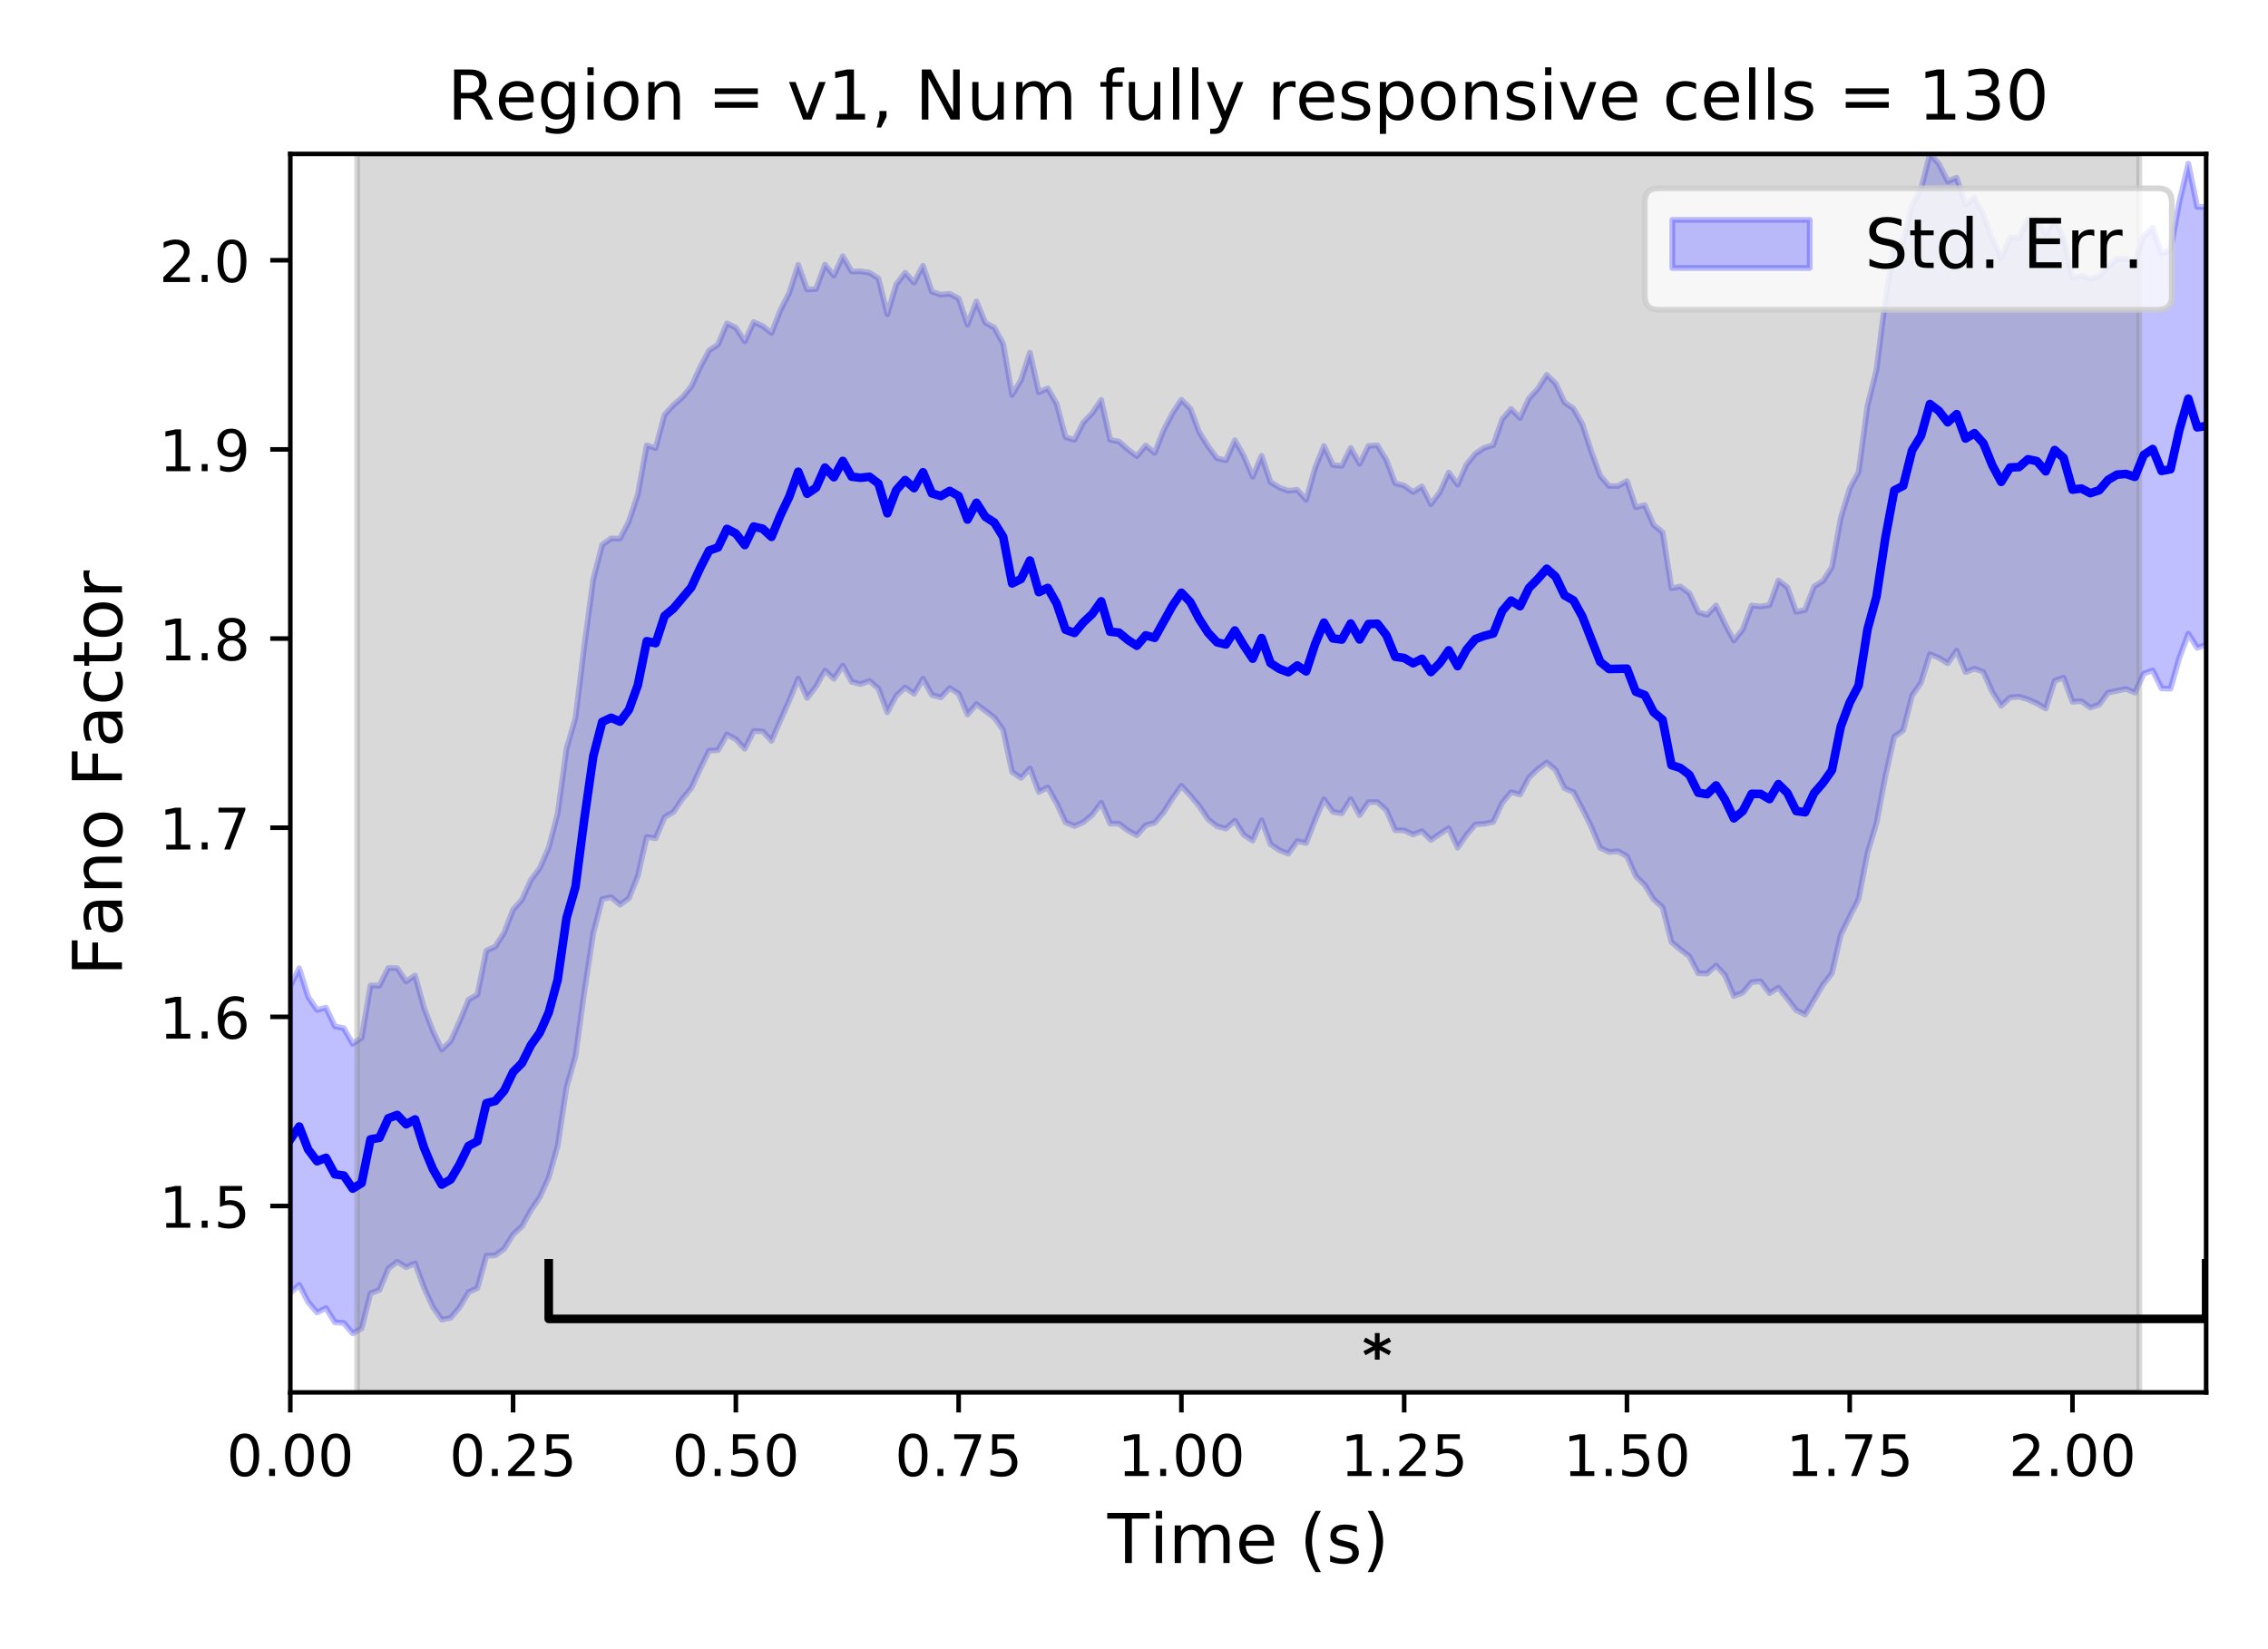 <?xml version="1.0" encoding="utf-8" standalone="no"?>
<!DOCTYPE svg PUBLIC "-//W3C//DTD SVG 1.1//EN"
  "http://www.w3.org/Graphics/SVG/1.1/DTD/svg11.dtd">
<!-- Created with matplotlib (https://matplotlib.org/) -->
<svg height="288pt" version="1.1" viewBox="0 0 396 288" width="396pt" xmlns="http://www.w3.org/2000/svg" xmlns:xlink="http://www.w3.org/1999/xlink">
 <defs>
  <style type="text/css">
*{stroke-linecap:butt;stroke-linejoin:round;}
  </style>
 </defs>
 <g id="figure_1">
  <g id="patch_1">
   <path d="M 0 288 
L 396 288 
L 396 0 
L 0 0 
z
" style="fill:#ffffff;"/>
  </g>
  <g id="axes_1">
   <g id="patch_2">
    <path d="M 50.69 243.16 
L 385.2 243.16 
L 385.2 26.88 
L 50.69 26.88 
z
" style="fill:#ffffff;"/>
   </g>
   <g id="PolyCollection_1">
    <defs>
     <path d="M 50.69 -115.805 
L 50.69 -62.233 
L 52.246 -63.622 
L 53.802 -60.621 
L 55.358 -58.796 
L 56.913 -59.573 
L 58.469 -57.078 
L 60.025 -56.977 
L 61.581 -55.139 
L 63.137 -56.024 
L 64.693 -62.152 
L 66.249 -62.729 
L 67.804 -66.475 
L 69.36 -67.662 
L 70.916 -66.704 
L 72.472 -67.387 
L 74.028 -63.161 
L 75.584 -59.753 
L 77.14 -57.544 
L 78.695 -57.869 
L 80.251 -59.712 
L 81.807 -62.35 
L 83.363 -63.08 
L 84.919 -68.693 
L 86.475 -68.775 
L 88.031 -69.92 
L 89.587 -72.424 
L 91.142 -73.845 
L 92.698 -76.638 
L 94.254 -78.94 
L 95.81 -82.404 
L 97.366 -87.888 
L 98.922 -98.143 
L 100.478 -103.585 
L 102.033 -114.901 
L 103.589 -125.049 
L 105.145 -131.001 
L 106.701 -131.334 
L 108.257 -130.012 
L 109.813 -131.153 
L 111.369 -135.041 
L 112.924 -141.833 
L 114.48 -141.608 
L 116.036 -145.285 
L 117.592 -146.207 
L 119.148 -148.504 
L 120.704 -150.366 
L 122.26 -153.759 
L 123.815 -156.915 
L 125.371 -156.984 
L 126.927 -159.755 
L 128.483 -158.908 
L 130.039 -157.242 
L 131.595 -160.334 
L 133.151 -160.289 
L 134.706 -158.632 
L 136.262 -162.206 
L 137.818 -165.698 
L 139.374 -169.507 
L 140.93 -166.114 
L 142.486 -168.136 
L 144.042 -170.904 
L 145.597 -169.451 
L 147.153 -171.763 
L 148.709 -168.934 
L 150.265 -168.531 
L 151.821 -169.098 
L 153.377 -167.743 
L 154.933 -163.619 
L 156.489 -166.512 
L 158.044 -167.959 
L 159.6 -166.84 
L 161.156 -169.471 
L 162.712 -166.637 
L 164.268 -166.207 
L 165.824 -167.852 
L 167.38 -166.872 
L 168.935 -163.221 
L 170.491 -165.037 
L 172.047 -163.873 
L 173.603 -162.721 
L 175.159 -160.512 
L 176.715 -153.201 
L 178.271 -152.141 
L 179.826 -153.811 
L 181.382 -149.69 
L 182.938 -150.499 
L 184.494 -147.751 
L 186.05 -144.406 
L 187.606 -143.742 
L 189.162 -144.407 
L 190.717 -145.725 
L 192.273 -147.814 
L 193.829 -144.177 
L 195.385 -144.153 
L 196.941 -142.965 
L 198.497 -142.129 
L 200.053 -143.896 
L 201.608 -144.326 
L 203.164 -146.133 
L 204.72 -148.595 
L 206.276 -150.77 
L 207.832 -149.083 
L 209.388 -147.249 
L 210.944 -144.922 
L 212.499 -143.709 
L 214.055 -143.3 
L 215.611 -144.687 
L 217.167 -142.204 
L 218.723 -141.196 
L 220.279 -144.742 
L 221.835 -140.581 
L 223.391 -139.531 
L 224.946 -138.915 
L 226.502 -141.11 
L 228.058 -140.785 
L 229.614 -144.764 
L 231.17 -148.415 
L 232.726 -146.234 
L 234.282 -145.967 
L 235.837 -148.447 
L 237.393 -145.652 
L 238.949 -147.922 
L 240.505 -147.925 
L 242.061 -146.524 
L 243.617 -143.016 
L 245.173 -142.994 
L 246.728 -142.263 
L 248.284 -142.858 
L 249.84 -141.309 
L 251.396 -142.375 
L 252.952 -143.382 
L 254.508 -139.962 
L 256.064 -142.222 
L 257.619 -144.036 
L 259.175 -144.131 
L 260.731 -144.462 
L 262.287 -147.813 
L 263.843 -149.662 
L 265.399 -149.258 
L 266.955 -152.21 
L 268.51 -153.695 
L 270.066 -154.838 
L 271.622 -153.548 
L 273.178 -150.338 
L 274.734 -149.674 
L 276.29 -146.737 
L 277.846 -143.603 
L 279.401 -139.936 
L 280.957 -139.218 
L 282.513 -139.355 
L 284.069 -138.481 
L 285.625 -134.992 
L 287.181 -133.463 
L 288.737 -130.934 
L 290.293 -129.571 
L 291.848 -123.481 
L 293.404 -122.192 
L 294.96 -120.999 
L 296.516 -118.036 
L 298.072 -117.999 
L 299.628 -119.395 
L 301.184 -117.713 
L 302.739 -114.044 
L 304.295 -114.65 
L 305.851 -116.493 
L 307.407 -116.62 
L 308.963 -114.566 
L 310.519 -115.522 
L 312.075 -113.596 
L 313.63 -111.583 
L 315.186 -110.823 
L 316.742 -113.4 
L 318.298 -116.04 
L 319.854 -118.046 
L 321.41 -124.754 
L 322.966 -127.935 
L 324.521 -131.007 
L 326.077 -139.093 
L 327.633 -144.228 
L 329.189 -152.457 
L 330.745 -159.353 
L 332.301 -160.468 
L 333.857 -166.55 
L 335.412 -168.785 
L 336.968 -173.766 
L 338.524 -173.121 
L 340.08 -172.164 
L 341.636 -174.386 
L 343.192 -170.627 
L 344.748 -171.232 
L 346.303 -170.658 
L 347.859 -167.18 
L 349.415 -164.745 
L 350.971 -166.209 
L 352.527 -166.34 
L 354.083 -165.863 
L 355.639 -165.176 
L 357.195 -164.255 
L 358.75 -169.119 
L 360.306 -169.67 
L 361.862 -165.446 
L 363.418 -165.552 
L 364.974 -164.426 
L 366.53 -164.966 
L 368.086 -167.055 
L 369.641 -167.362 
L 371.197 -167.688 
L 372.753 -167.033 
L 374.309 -170.356 
L 375.865 -170.931 
L 377.421 -167.78 
L 378.977 -167.734 
L 380.532 -173.169 
L 382.088 -177.336 
L 383.644 -174.873 
L 385.2 -175.392 
L 385.2 -251.84 
L 385.2 -251.84 
L 383.644 -251.872 
L 382.088 -259.41 
L 380.532 -252.769 
L 378.977 -244.376 
L 377.421 -243.744 
L 375.865 -248.236 
L 374.309 -246.747 
L 372.753 -242.408 
L 371.197 -242.783 
L 369.641 -242.863 
L 368.086 -241.358 
L 366.53 -239.807 
L 364.974 -239.317 
L 363.418 -239.825 
L 361.862 -239.546 
L 360.306 -246.439 
L 358.75 -249.703 
L 357.195 -247.125 
L 355.639 -249.775 
L 354.083 -249.737 
L 352.527 -246.532 
L 350.971 -246.517 
L 349.415 -242.956 
L 347.859 -246.336 
L 346.303 -250.521 
L 344.748 -253.467 
L 343.192 -252.209 
L 341.636 -256.968 
L 340.08 -256.345 
L 338.524 -259.398 
L 336.968 -261.12 
L 335.412 -254.969 
L 333.857 -252.159 
L 332.301 -245.851 
L 330.745 -245.375 
L 329.189 -235.651 
L 327.633 -223.365 
L 326.077 -217.183 
L 324.521 -205.573 
L 322.966 -202.689 
L 321.41 -197.549 
L 319.854 -188.943 
L 318.298 -186.528 
L 316.742 -185.574 
L 315.186 -181.477 
L 313.63 -181.148 
L 312.075 -185.447 
L 310.519 -186.624 
L 308.963 -182.333 
L 307.407 -182.087 
L 305.851 -182.249 
L 304.295 -178.078 
L 302.739 -176.132 
L 301.184 -179.026 
L 299.628 -182.284 
L 298.072 -180.62 
L 296.516 -181.09 
L 294.96 -184.401 
L 293.404 -185.568 
L 291.848 -185.272 
L 290.293 -195.055 
L 288.737 -196.291 
L 287.181 -199.784 
L 285.625 -199.41 
L 284.069 -203.99 
L 282.513 -203.13 
L 280.957 -203.116 
L 279.401 -204.899 
L 277.846 -209.135 
L 276.29 -213.901 
L 274.734 -216.643 
L 273.178 -217.716 
L 271.622 -221.021 
L 270.066 -222.529 
L 268.51 -220.1 
L 266.955 -218.418 
L 265.399 -215.001 
L 263.843 -216.58 
L 262.287 -214.779 
L 260.731 -210.269 
L 259.175 -209.801 
L 257.619 -208.782 
L 256.064 -206.891 
L 254.508 -203.375 
L 252.952 -205.479 
L 251.396 -202.024 
L 249.84 -199.955 
L 248.284 -203.051 
L 246.728 -202.078 
L 245.173 -203.196 
L 243.617 -203.589 
L 242.061 -207.655 
L 240.505 -210.222 
L 238.949 -210.136 
L 237.393 -207.008 
L 235.837 -209.78 
L 234.282 -206.651 
L 232.726 -206.786 
L 231.17 -210.125 
L 229.614 -206.233 
L 228.058 -200.725 
L 226.502 -202.464 
L 224.946 -202.289 
L 223.391 -202.852 
L 221.835 -203.819 
L 220.279 -208.394 
L 218.723 -204.741 
L 217.167 -208.378 
L 215.611 -211.116 
L 214.055 -207.609 
L 212.499 -207.954 
L 210.944 -210.045 
L 209.388 -212.528 
L 207.832 -216.638 
L 206.276 -218.195 
L 204.72 -215.829 
L 203.164 -212.843 
L 201.608 -208.908 
L 200.053 -210.2 
L 198.497 -208.333 
L 196.941 -209.502 
L 195.385 -210.886 
L 193.829 -211.197 
L 192.273 -218.163 
L 190.717 -215.85 
L 189.162 -214.236 
L 187.606 -211.182 
L 186.05 -211.647 
L 184.494 -217.473 
L 182.938 -220.169 
L 181.382 -219.502 
L 179.826 -226.415 
L 178.271 -221.625 
L 176.715 -219.026 
L 175.159 -227.948 
L 173.603 -230.78 
L 172.047 -231.64 
L 170.491 -235.356 
L 168.935 -231.313 
L 167.38 -235.868 
L 165.824 -236.688 
L 164.268 -236.548 
L 162.712 -237.045 
L 161.156 -241.581 
L 159.6 -238.653 
L 158.044 -240.369 
L 156.489 -238.332 
L 154.933 -233.104 
L 153.377 -239.373 
L 151.821 -240.382 
L 150.265 -240.606 
L 148.709 -240.574 
L 147.153 -243.251 
L 145.597 -239.861 
L 144.042 -241.787 
L 142.486 -237.524 
L 140.93 -237.444 
L 139.374 -241.736 
L 137.818 -236.875 
L 136.262 -233.823 
L 134.706 -229.855 
L 133.151 -231.068 
L 131.595 -231.765 
L 130.039 -228.385 
L 128.483 -230.757 
L 126.927 -231.528 
L 125.371 -227.833 
L 123.815 -226.805 
L 122.26 -223.881 
L 120.704 -220.499 
L 119.148 -218.61 
L 117.592 -217.274 
L 116.036 -215.577 
L 114.48 -209.745 
L 112.924 -210.221 
L 111.369 -201.674 
L 109.813 -196.96 
L 108.257 -193.947 
L 106.701 -193.979 
L 105.145 -192.858 
L 103.589 -186.842 
L 102.033 -175.228 
L 100.478 -162.606 
L 98.922 -157.274 
L 97.366 -145.899 
L 95.81 -139.987 
L 94.254 -136.401 
L 92.698 -134.332 
L 91.142 -130.882 
L 89.587 -129.139 
L 88.031 -125.126 
L 86.475 -122.689 
L 84.919 -121.988 
L 83.363 -114.31 
L 81.807 -113.416 
L 80.251 -109.632 
L 78.695 -106.184 
L 77.14 -104.711 
L 75.584 -107.936 
L 74.028 -112.017 
L 72.472 -117.648 
L 70.916 -116.612 
L 69.36 -118.927 
L 67.804 -118.957 
L 66.249 -115.867 
L 64.693 -115.912 
L 63.137 -106.75 
L 61.581 -105.724 
L 60.025 -108.443 
L 58.469 -108.769 
L 56.913 -112.041 
L 55.358 -111.628 
L 53.802 -113.915 
L 52.246 -118.908 
L 50.69 -115.805 
z
" id="ma2bf608dd0" style="stroke:#0000ff;stroke-opacity:0.25;"/>
    </defs>
    <g clip-path="url(#p28bb8be2b3)">
     <use style="fill:#0000ff;fill-opacity:0.25;stroke:#0000ff;stroke-opacity:0.25;" x="0" xlink:href="#ma2bf608dd0" y="288"/>
    </g>
   </g>
   <g id="PolyCollection_2">
    <defs>
     <path d="M 62.359 -44.84 
L 62.359 -261.12 
L 373.531 -261.12 
L 373.531 -44.84 
L 373.531 -44.84 
L 62.359 -44.84 
z
" id="md0b25fb8cc" style="stroke:#808080;stroke-opacity:0.3;"/>
    </defs>
    <g clip-path="url(#p28bb8be2b3)">
     <use style="fill:#808080;fill-opacity:0.3;stroke:#808080;stroke-opacity:0.3;" x="0" xlink:href="#md0b25fb8cc" y="288"/>
    </g>
   </g>
   <g id="matplotlib.axis_1">
    <g id="xtick_1">
     <g id="line2d_1">
      <defs>
       <path d="M 0 0 
L 0 3.5 
" id="ma7897c170c" style="stroke:#000000;stroke-width:0.8;"/>
      </defs>
      <g>
       <use style="stroke:#000000;stroke-width:0.8;" x="50.69" xlink:href="#ma7897c170c" y="243.16"/>
      </g>
     </g>
     <g id="text_1">
      <!-- 0.00 -->
      <defs>
       <path d="M 31.781 66.406 
Q 24.172 66.406 20.328 58.906 
Q 16.5 51.422 16.5 36.375 
Q 16.5 21.391 20.328 13.891 
Q 24.172 6.391 31.781 6.391 
Q 39.453 6.391 43.281 13.891 
Q 47.125 21.391 47.125 36.375 
Q 47.125 51.422 43.281 58.906 
Q 39.453 66.406 31.781 66.406 
z
M 31.781 74.219 
Q 44.047 74.219 50.516 64.516 
Q 56.984 54.828 56.984 36.375 
Q 56.984 17.969 50.516 8.266 
Q 44.047 -1.422 31.781 -1.422 
Q 19.531 -1.422 13.062 8.266 
Q 6.594 17.969 6.594 36.375 
Q 6.594 54.828 13.062 64.516 
Q 19.531 74.219 31.781 74.219 
z
" id="DejaVuSans-48"/>
       <path d="M 10.688 12.406 
L 21 12.406 
L 21 0 
L 10.688 0 
z
" id="DejaVuSans-46"/>
      </defs>
      <g transform="translate(39.557 257.758)scale(0.1 -0.1)">
       <use xlink:href="#DejaVuSans-48"/>
       <use x="63.623" xlink:href="#DejaVuSans-46"/>
       <use x="95.41" xlink:href="#DejaVuSans-48"/>
       <use x="159.033" xlink:href="#DejaVuSans-48"/>
      </g>
     </g>
    </g>
    <g id="xtick_2">
     <g id="line2d_2">
      <g>
       <use style="stroke:#000000;stroke-width:0.8;" x="89.587" xlink:href="#ma7897c170c" y="243.16"/>
      </g>
     </g>
     <g id="text_2">
      <!-- 0.25 -->
      <defs>
       <path d="M 19.188 8.297 
L 53.609 8.297 
L 53.609 0 
L 7.328 0 
L 7.328 8.297 
Q 12.938 14.109 22.625 23.891 
Q 32.328 33.688 34.812 36.531 
Q 39.547 41.844 41.422 45.531 
Q 43.312 49.219 43.312 52.781 
Q 43.312 58.594 39.234 62.25 
Q 35.156 65.922 28.609 65.922 
Q 23.969 65.922 18.812 64.312 
Q 13.672 62.703 7.812 59.422 
L 7.812 69.391 
Q 13.766 71.781 18.938 73 
Q 24.125 74.219 28.422 74.219 
Q 39.75 74.219 46.484 68.547 
Q 53.219 62.891 53.219 53.422 
Q 53.219 48.922 51.531 44.891 
Q 49.859 40.875 45.406 35.406 
Q 44.188 33.984 37.641 27.219 
Q 31.109 20.453 19.188 8.297 
z
" id="DejaVuSans-50"/>
       <path d="M 10.797 72.906 
L 49.516 72.906 
L 49.516 64.594 
L 19.828 64.594 
L 19.828 46.734 
Q 21.969 47.469 24.109 47.828 
Q 26.266 48.188 28.422 48.188 
Q 40.625 48.188 47.75 41.5 
Q 54.891 34.812 54.891 23.391 
Q 54.891 11.625 47.562 5.094 
Q 40.234 -1.422 26.906 -1.422 
Q 22.312 -1.422 17.547 -0.641 
Q 12.797 0.141 7.719 1.703 
L 7.719 11.625 
Q 12.109 9.234 16.797 8.062 
Q 21.484 6.891 26.703 6.891 
Q 35.156 6.891 40.078 11.328 
Q 45.016 15.766 45.016 23.391 
Q 45.016 31 40.078 35.438 
Q 35.156 39.891 26.703 39.891 
Q 22.75 39.891 18.812 39.016 
Q 14.891 38.141 10.797 36.281 
z
" id="DejaVuSans-53"/>
      </defs>
      <g transform="translate(78.454 257.758)scale(0.1 -0.1)">
       <use xlink:href="#DejaVuSans-48"/>
       <use x="63.623" xlink:href="#DejaVuSans-46"/>
       <use x="95.41" xlink:href="#DejaVuSans-50"/>
       <use x="159.033" xlink:href="#DejaVuSans-53"/>
      </g>
     </g>
    </g>
    <g id="xtick_3">
     <g id="line2d_3">
      <g>
       <use style="stroke:#000000;stroke-width:0.8;" x="128.483" xlink:href="#ma7897c170c" y="243.16"/>
      </g>
     </g>
     <g id="text_3">
      <!-- 0.50 -->
      <g transform="translate(117.35 257.758)scale(0.1 -0.1)">
       <use xlink:href="#DejaVuSans-48"/>
       <use x="63.623" xlink:href="#DejaVuSans-46"/>
       <use x="95.41" xlink:href="#DejaVuSans-53"/>
       <use x="159.033" xlink:href="#DejaVuSans-48"/>
      </g>
     </g>
    </g>
    <g id="xtick_4">
     <g id="line2d_4">
      <g>
       <use style="stroke:#000000;stroke-width:0.8;" x="167.38" xlink:href="#ma7897c170c" y="243.16"/>
      </g>
     </g>
     <g id="text_4">
      <!-- 0.75 -->
      <defs>
       <path d="M 8.203 72.906 
L 55.078 72.906 
L 55.078 68.703 
L 28.609 0 
L 18.312 0 
L 43.219 64.594 
L 8.203 64.594 
z
" id="DejaVuSans-55"/>
      </defs>
      <g transform="translate(156.247 257.758)scale(0.1 -0.1)">
       <use xlink:href="#DejaVuSans-48"/>
       <use x="63.623" xlink:href="#DejaVuSans-46"/>
       <use x="95.41" xlink:href="#DejaVuSans-55"/>
       <use x="159.033" xlink:href="#DejaVuSans-53"/>
      </g>
     </g>
    </g>
    <g id="xtick_5">
     <g id="line2d_5">
      <g>
       <use style="stroke:#000000;stroke-width:0.8;" x="206.276" xlink:href="#ma7897c170c" y="243.16"/>
      </g>
     </g>
     <g id="text_5">
      <!-- 1.00 -->
      <defs>
       <path d="M 12.406 8.297 
L 28.516 8.297 
L 28.516 63.922 
L 10.984 60.406 
L 10.984 69.391 
L 28.422 72.906 
L 38.281 72.906 
L 38.281 8.297 
L 54.391 8.297 
L 54.391 0 
L 12.406 0 
z
" id="DejaVuSans-49"/>
      </defs>
      <g transform="translate(195.143 257.758)scale(0.1 -0.1)">
       <use xlink:href="#DejaVuSans-49"/>
       <use x="63.623" xlink:href="#DejaVuSans-46"/>
       <use x="95.41" xlink:href="#DejaVuSans-48"/>
       <use x="159.033" xlink:href="#DejaVuSans-48"/>
      </g>
     </g>
    </g>
    <g id="xtick_6">
     <g id="line2d_6">
      <g>
       <use style="stroke:#000000;stroke-width:0.8;" x="245.173" xlink:href="#ma7897c170c" y="243.16"/>
      </g>
     </g>
     <g id="text_6">
      <!-- 1.25 -->
      <g transform="translate(234.04 257.758)scale(0.1 -0.1)">
       <use xlink:href="#DejaVuSans-49"/>
       <use x="63.623" xlink:href="#DejaVuSans-46"/>
       <use x="95.41" xlink:href="#DejaVuSans-50"/>
       <use x="159.033" xlink:href="#DejaVuSans-53"/>
      </g>
     </g>
    </g>
    <g id="xtick_7">
     <g id="line2d_7">
      <g>
       <use style="stroke:#000000;stroke-width:0.8;" x="284.069" xlink:href="#ma7897c170c" y="243.16"/>
      </g>
     </g>
     <g id="text_7">
      <!-- 1.50 -->
      <g transform="translate(272.936 257.758)scale(0.1 -0.1)">
       <use xlink:href="#DejaVuSans-49"/>
       <use x="63.623" xlink:href="#DejaVuSans-46"/>
       <use x="95.41" xlink:href="#DejaVuSans-53"/>
       <use x="159.033" xlink:href="#DejaVuSans-48"/>
      </g>
     </g>
    </g>
    <g id="xtick_8">
     <g id="line2d_8">
      <g>
       <use style="stroke:#000000;stroke-width:0.8;" x="322.966" xlink:href="#ma7897c170c" y="243.16"/>
      </g>
     </g>
     <g id="text_8">
      <!-- 1.75 -->
      <g transform="translate(311.833 257.758)scale(0.1 -0.1)">
       <use xlink:href="#DejaVuSans-49"/>
       <use x="63.623" xlink:href="#DejaVuSans-46"/>
       <use x="95.41" xlink:href="#DejaVuSans-55"/>
       <use x="159.033" xlink:href="#DejaVuSans-53"/>
      </g>
     </g>
    </g>
    <g id="xtick_9">
     <g id="line2d_9">
      <g>
       <use style="stroke:#000000;stroke-width:0.8;" x="361.862" xlink:href="#ma7897c170c" y="243.16"/>
      </g>
     </g>
     <g id="text_9">
      <!-- 2.00 -->
      <g transform="translate(350.729 257.758)scale(0.1 -0.1)">
       <use xlink:href="#DejaVuSans-50"/>
       <use x="63.623" xlink:href="#DejaVuSans-46"/>
       <use x="95.41" xlink:href="#DejaVuSans-48"/>
       <use x="159.033" xlink:href="#DejaVuSans-48"/>
      </g>
     </g>
    </g>
    <g id="text_10">
     <!-- Time (s) -->
     <defs>
      <path d="M -0.297 72.906 
L 61.375 72.906 
L 61.375 64.594 
L 35.5 64.594 
L 35.5 0 
L 25.594 0 
L 25.594 64.594 
L -0.297 64.594 
z
" id="DejaVuSans-84"/>
      <path d="M 9.422 54.688 
L 18.406 54.688 
L 18.406 0 
L 9.422 0 
z
M 9.422 75.984 
L 18.406 75.984 
L 18.406 64.594 
L 9.422 64.594 
z
" id="DejaVuSans-105"/>
      <path d="M 52 44.188 
Q 55.375 50.25 60.062 53.125 
Q 64.75 56 71.094 56 
Q 79.641 56 84.281 50.016 
Q 88.922 44.047 88.922 33.016 
L 88.922 0 
L 79.891 0 
L 79.891 32.719 
Q 79.891 40.578 77.094 44.375 
Q 74.312 48.188 68.609 48.188 
Q 61.625 48.188 57.562 43.547 
Q 53.516 38.922 53.516 30.906 
L 53.516 0 
L 44.484 0 
L 44.484 32.719 
Q 44.484 40.625 41.703 44.406 
Q 38.922 48.188 33.109 48.188 
Q 26.219 48.188 22.156 43.531 
Q 18.109 38.875 18.109 30.906 
L 18.109 0 
L 9.078 0 
L 9.078 54.688 
L 18.109 54.688 
L 18.109 46.188 
Q 21.188 51.219 25.484 53.609 
Q 29.781 56 35.688 56 
Q 41.656 56 45.828 52.969 
Q 50 49.953 52 44.188 
z
" id="DejaVuSans-109"/>
      <path d="M 56.203 29.594 
L 56.203 25.203 
L 14.891 25.203 
Q 15.484 15.922 20.484 11.062 
Q 25.484 6.203 34.422 6.203 
Q 39.594 6.203 44.453 7.469 
Q 49.312 8.734 54.109 11.281 
L 54.109 2.781 
Q 49.266 0.734 44.188 -0.344 
Q 39.109 -1.422 33.891 -1.422 
Q 20.797 -1.422 13.156 6.188 
Q 5.516 13.812 5.516 26.812 
Q 5.516 40.234 12.766 48.109 
Q 20.016 56 32.328 56 
Q 43.359 56 49.781 48.891 
Q 56.203 41.797 56.203 29.594 
z
M 47.219 32.234 
Q 47.125 39.594 43.094 43.984 
Q 39.062 48.391 32.422 48.391 
Q 24.906 48.391 20.391 44.141 
Q 15.875 39.891 15.188 32.172 
z
" id="DejaVuSans-101"/>
      <path id="DejaVuSans-32"/>
      <path d="M 31 75.875 
Q 24.469 64.656 21.281 53.656 
Q 18.109 42.672 18.109 31.391 
Q 18.109 20.125 21.312 9.062 
Q 24.516 -2 31 -13.188 
L 23.188 -13.188 
Q 15.875 -1.703 12.234 9.375 
Q 8.594 20.453 8.594 31.391 
Q 8.594 42.281 12.203 53.312 
Q 15.828 64.359 23.188 75.875 
z
" id="DejaVuSans-40"/>
      <path d="M 44.281 53.078 
L 44.281 44.578 
Q 40.484 46.531 36.375 47.5 
Q 32.281 48.484 27.875 48.484 
Q 21.188 48.484 17.844 46.438 
Q 14.5 44.391 14.5 40.281 
Q 14.5 37.156 16.891 35.375 
Q 19.281 33.594 26.516 31.984 
L 29.594 31.297 
Q 39.156 29.25 43.188 25.516 
Q 47.219 21.781 47.219 15.094 
Q 47.219 7.469 41.188 3.016 
Q 35.156 -1.422 24.609 -1.422 
Q 20.219 -1.422 15.453 -0.562 
Q 10.688 0.297 5.422 2 
L 5.422 11.281 
Q 10.406 8.688 15.234 7.391 
Q 20.062 6.109 24.812 6.109 
Q 31.156 6.109 34.562 8.281 
Q 37.984 10.453 37.984 14.406 
Q 37.984 18.062 35.516 20.016 
Q 33.062 21.969 24.703 23.781 
L 21.578 24.516 
Q 13.234 26.266 9.516 29.906 
Q 5.812 33.547 5.812 39.891 
Q 5.812 47.609 11.281 51.797 
Q 16.75 56 26.812 56 
Q 31.781 56 36.172 55.266 
Q 40.578 54.547 44.281 53.078 
z
" id="DejaVuSans-115"/>
      <path d="M 8.016 75.875 
L 15.828 75.875 
Q 23.141 64.359 26.781 53.312 
Q 30.422 42.281 30.422 31.391 
Q 30.422 20.453 26.781 9.375 
Q 23.141 -1.703 15.828 -13.188 
L 8.016 -13.188 
Q 14.5 -2 17.703 9.062 
Q 20.906 20.125 20.906 31.391 
Q 20.906 42.672 17.703 53.656 
Q 14.5 64.656 8.016 75.875 
z
" id="DejaVuSans-41"/>
     </defs>
     <g transform="translate(193.366 272.956)scale(0.12 -0.12)">
      <use xlink:href="#DejaVuSans-84"/>
      <use x="61.037" xlink:href="#DejaVuSans-105"/>
      <use x="88.82" xlink:href="#DejaVuSans-109"/>
      <use x="186.232" xlink:href="#DejaVuSans-101"/>
      <use x="247.756" xlink:href="#DejaVuSans-32"/>
      <use x="279.543" xlink:href="#DejaVuSans-40"/>
      <use x="318.557" xlink:href="#DejaVuSans-115"/>
      <use x="370.656" xlink:href="#DejaVuSans-41"/>
     </g>
    </g>
   </g>
   <g id="matplotlib.axis_2">
    <g id="ytick_1">
     <g id="line2d_10">
      <defs>
       <path d="M 0 0 
L -3.5 0 
" id="me44163567a" style="stroke:#000000;stroke-width:0.8;"/>
      </defs>
      <g>
       <use style="stroke:#000000;stroke-width:0.8;" x="50.69" xlink:href="#me44163567a" y="210.606"/>
      </g>
     </g>
     <g id="text_11">
      <!-- 1.5 -->
      <g transform="translate(27.787 214.405)scale(0.1 -0.1)">
       <use xlink:href="#DejaVuSans-49"/>
       <use x="63.623" xlink:href="#DejaVuSans-46"/>
       <use x="95.41" xlink:href="#DejaVuSans-53"/>
      </g>
     </g>
    </g>
    <g id="ytick_2">
     <g id="line2d_11">
      <g>
       <use style="stroke:#000000;stroke-width:0.8;" x="50.69" xlink:href="#me44163567a" y="177.574"/>
      </g>
     </g>
     <g id="text_12">
      <!-- 1.6 -->
      <defs>
       <path d="M 33.016 40.375 
Q 26.375 40.375 22.484 35.828 
Q 18.609 31.297 18.609 23.391 
Q 18.609 15.531 22.484 10.953 
Q 26.375 6.391 33.016 6.391 
Q 39.656 6.391 43.531 10.953 
Q 47.406 15.531 47.406 23.391 
Q 47.406 31.297 43.531 35.828 
Q 39.656 40.375 33.016 40.375 
z
M 52.594 71.297 
L 52.594 62.312 
Q 48.875 64.062 45.094 64.984 
Q 41.312 65.922 37.594 65.922 
Q 27.828 65.922 22.672 59.328 
Q 17.531 52.734 16.797 39.406 
Q 19.672 43.656 24.016 45.922 
Q 28.375 48.188 33.594 48.188 
Q 44.578 48.188 50.953 41.516 
Q 57.328 34.859 57.328 23.391 
Q 57.328 12.156 50.688 5.359 
Q 44.047 -1.422 33.016 -1.422 
Q 20.359 -1.422 13.672 8.266 
Q 6.984 17.969 6.984 36.375 
Q 6.984 53.656 15.188 63.938 
Q 23.391 74.219 37.203 74.219 
Q 40.922 74.219 44.703 73.484 
Q 48.484 72.75 52.594 71.297 
z
" id="DejaVuSans-54"/>
      </defs>
      <g transform="translate(27.787 181.374)scale(0.1 -0.1)">
       <use xlink:href="#DejaVuSans-49"/>
       <use x="63.623" xlink:href="#DejaVuSans-46"/>
       <use x="95.41" xlink:href="#DejaVuSans-54"/>
      </g>
     </g>
    </g>
    <g id="ytick_3">
     <g id="line2d_12">
      <g>
       <use style="stroke:#000000;stroke-width:0.8;" x="50.69" xlink:href="#me44163567a" y="144.543"/>
      </g>
     </g>
     <g id="text_13">
      <!-- 1.7 -->
      <g transform="translate(27.787 148.342)scale(0.1 -0.1)">
       <use xlink:href="#DejaVuSans-49"/>
       <use x="63.623" xlink:href="#DejaVuSans-46"/>
       <use x="95.41" xlink:href="#DejaVuSans-55"/>
      </g>
     </g>
    </g>
    <g id="ytick_4">
     <g id="line2d_13">
      <g>
       <use style="stroke:#000000;stroke-width:0.8;" x="50.69" xlink:href="#me44163567a" y="111.511"/>
      </g>
     </g>
     <g id="text_14">
      <!-- 1.8 -->
      <defs>
       <path d="M 31.781 34.625 
Q 24.75 34.625 20.719 30.859 
Q 16.703 27.094 16.703 20.516 
Q 16.703 13.922 20.719 10.156 
Q 24.75 6.391 31.781 6.391 
Q 38.812 6.391 42.859 10.172 
Q 46.922 13.969 46.922 20.516 
Q 46.922 27.094 42.891 30.859 
Q 38.875 34.625 31.781 34.625 
z
M 21.922 38.812 
Q 15.578 40.375 12.031 44.719 
Q 8.5 49.078 8.5 55.328 
Q 8.5 64.062 14.719 69.141 
Q 20.953 74.219 31.781 74.219 
Q 42.672 74.219 48.875 69.141 
Q 55.078 64.062 55.078 55.328 
Q 55.078 49.078 51.531 44.719 
Q 48 40.375 41.703 38.812 
Q 48.828 37.156 52.797 32.312 
Q 56.781 27.484 56.781 20.516 
Q 56.781 9.906 50.312 4.234 
Q 43.844 -1.422 31.781 -1.422 
Q 19.734 -1.422 13.25 4.234 
Q 6.781 9.906 6.781 20.516 
Q 6.781 27.484 10.781 32.312 
Q 14.797 37.156 21.922 38.812 
z
M 18.312 54.391 
Q 18.312 48.734 21.844 45.562 
Q 25.391 42.391 31.781 42.391 
Q 38.141 42.391 41.719 45.562 
Q 45.312 48.734 45.312 54.391 
Q 45.312 60.062 41.719 63.234 
Q 38.141 66.406 31.781 66.406 
Q 25.391 66.406 21.844 63.234 
Q 18.312 60.062 18.312 54.391 
z
" id="DejaVuSans-56"/>
      </defs>
      <g transform="translate(27.787 115.31)scale(0.1 -0.1)">
       <use xlink:href="#DejaVuSans-49"/>
       <use x="63.623" xlink:href="#DejaVuSans-46"/>
       <use x="95.41" xlink:href="#DejaVuSans-56"/>
      </g>
     </g>
    </g>
    <g id="ytick_5">
     <g id="line2d_14">
      <g>
       <use style="stroke:#000000;stroke-width:0.8;" x="50.69" xlink:href="#me44163567a" y="78.479"/>
      </g>
     </g>
     <g id="text_15">
      <!-- 1.9 -->
      <defs>
       <path d="M 10.984 1.516 
L 10.984 10.5 
Q 14.703 8.734 18.5 7.812 
Q 22.312 6.891 25.984 6.891 
Q 35.75 6.891 40.891 13.453 
Q 46.047 20.016 46.781 33.406 
Q 43.953 29.203 39.594 26.953 
Q 35.25 24.703 29.984 24.703 
Q 19.047 24.703 12.672 31.312 
Q 6.297 37.938 6.297 49.422 
Q 6.297 60.641 12.938 67.422 
Q 19.578 74.219 30.609 74.219 
Q 43.266 74.219 49.922 64.516 
Q 56.594 54.828 56.594 36.375 
Q 56.594 19.141 48.406 8.859 
Q 40.234 -1.422 26.422 -1.422 
Q 22.703 -1.422 18.891 -0.688 
Q 15.094 0.047 10.984 1.516 
z
M 30.609 32.422 
Q 37.25 32.422 41.125 36.953 
Q 45.016 41.5 45.016 49.422 
Q 45.016 57.281 41.125 61.844 
Q 37.25 66.406 30.609 66.406 
Q 23.969 66.406 20.094 61.844 
Q 16.219 57.281 16.219 49.422 
Q 16.219 41.5 20.094 36.953 
Q 23.969 32.422 30.609 32.422 
z
" id="DejaVuSans-57"/>
      </defs>
      <g transform="translate(27.787 82.279)scale(0.1 -0.1)">
       <use xlink:href="#DejaVuSans-49"/>
       <use x="63.623" xlink:href="#DejaVuSans-46"/>
       <use x="95.41" xlink:href="#DejaVuSans-57"/>
      </g>
     </g>
    </g>
    <g id="ytick_6">
     <g id="line2d_15">
      <g>
       <use style="stroke:#000000;stroke-width:0.8;" x="50.69" xlink:href="#me44163567a" y="45.448"/>
      </g>
     </g>
     <g id="text_16">
      <!-- 2.0 -->
      <g transform="translate(27.787 49.247)scale(0.1 -0.1)">
       <use xlink:href="#DejaVuSans-50"/>
       <use x="63.623" xlink:href="#DejaVuSans-46"/>
       <use x="95.41" xlink:href="#DejaVuSans-48"/>
      </g>
     </g>
    </g>
    <g id="text_17">
     <!-- Fano Factor -->
     <defs>
      <path d="M 9.812 72.906 
L 51.703 72.906 
L 51.703 64.594 
L 19.672 64.594 
L 19.672 43.109 
L 48.578 43.109 
L 48.578 34.812 
L 19.672 34.812 
L 19.672 0 
L 9.812 0 
z
" id="DejaVuSans-70"/>
      <path d="M 34.281 27.484 
Q 23.391 27.484 19.188 25 
Q 14.984 22.516 14.984 16.5 
Q 14.984 11.719 18.141 8.906 
Q 21.297 6.109 26.703 6.109 
Q 34.188 6.109 38.703 11.406 
Q 43.219 16.703 43.219 25.484 
L 43.219 27.484 
z
M 52.203 31.203 
L 52.203 0 
L 43.219 0 
L 43.219 8.297 
Q 40.141 3.328 35.547 0.953 
Q 30.953 -1.422 24.312 -1.422 
Q 15.922 -1.422 10.953 3.297 
Q 6 8.016 6 15.922 
Q 6 25.141 12.172 29.828 
Q 18.359 34.516 30.609 34.516 
L 43.219 34.516 
L 43.219 35.406 
Q 43.219 41.609 39.141 45 
Q 35.062 48.391 27.688 48.391 
Q 23 48.391 18.547 47.266 
Q 14.109 46.141 10.016 43.891 
L 10.016 52.203 
Q 14.938 54.109 19.578 55.047 
Q 24.219 56 28.609 56 
Q 40.484 56 46.344 49.844 
Q 52.203 43.703 52.203 31.203 
z
" id="DejaVuSans-97"/>
      <path d="M 54.891 33.016 
L 54.891 0 
L 45.906 0 
L 45.906 32.719 
Q 45.906 40.484 42.875 44.328 
Q 39.844 48.188 33.797 48.188 
Q 26.516 48.188 22.312 43.547 
Q 18.109 38.922 18.109 30.906 
L 18.109 0 
L 9.078 0 
L 9.078 54.688 
L 18.109 54.688 
L 18.109 46.188 
Q 21.344 51.125 25.703 53.562 
Q 30.078 56 35.797 56 
Q 45.219 56 50.047 50.172 
Q 54.891 44.344 54.891 33.016 
z
" id="DejaVuSans-110"/>
      <path d="M 30.609 48.391 
Q 23.391 48.391 19.188 42.75 
Q 14.984 37.109 14.984 27.297 
Q 14.984 17.484 19.156 11.844 
Q 23.344 6.203 30.609 6.203 
Q 37.797 6.203 41.984 11.859 
Q 46.188 17.531 46.188 27.297 
Q 46.188 37.016 41.984 42.703 
Q 37.797 48.391 30.609 48.391 
z
M 30.609 56 
Q 42.328 56 49.016 48.375 
Q 55.719 40.766 55.719 27.297 
Q 55.719 13.875 49.016 6.219 
Q 42.328 -1.422 30.609 -1.422 
Q 18.844 -1.422 12.172 6.219 
Q 5.516 13.875 5.516 27.297 
Q 5.516 40.766 12.172 48.375 
Q 18.844 56 30.609 56 
z
" id="DejaVuSans-111"/>
      <path d="M 48.781 52.594 
L 48.781 44.188 
Q 44.969 46.297 41.141 47.344 
Q 37.312 48.391 33.406 48.391 
Q 24.656 48.391 19.812 42.844 
Q 14.984 37.312 14.984 27.297 
Q 14.984 17.281 19.812 11.734 
Q 24.656 6.203 33.406 6.203 
Q 37.312 6.203 41.141 7.25 
Q 44.969 8.297 48.781 10.406 
L 48.781 2.094 
Q 45.016 0.344 40.984 -0.531 
Q 36.969 -1.422 32.422 -1.422 
Q 20.062 -1.422 12.781 6.344 
Q 5.516 14.109 5.516 27.297 
Q 5.516 40.672 12.859 48.328 
Q 20.219 56 33.016 56 
Q 37.156 56 41.109 55.141 
Q 45.062 54.297 48.781 52.594 
z
" id="DejaVuSans-99"/>
      <path d="M 18.312 70.219 
L 18.312 54.688 
L 36.812 54.688 
L 36.812 47.703 
L 18.312 47.703 
L 18.312 18.016 
Q 18.312 11.328 20.141 9.422 
Q 21.969 7.516 27.594 7.516 
L 36.812 7.516 
L 36.812 0 
L 27.594 0 
Q 17.188 0 13.234 3.875 
Q 9.281 7.766 9.281 18.016 
L 9.281 47.703 
L 2.688 47.703 
L 2.688 54.688 
L 9.281 54.688 
L 9.281 70.219 
z
" id="DejaVuSans-116"/>
      <path d="M 41.109 46.297 
Q 39.594 47.172 37.812 47.578 
Q 36.031 48 33.891 48 
Q 26.266 48 22.188 43.047 
Q 18.109 38.094 18.109 28.812 
L 18.109 0 
L 9.078 0 
L 9.078 54.688 
L 18.109 54.688 
L 18.109 46.188 
Q 20.953 51.172 25.484 53.578 
Q 30.031 56 36.531 56 
Q 37.453 56 38.578 55.875 
Q 39.703 55.766 41.062 55.516 
z
" id="DejaVuSans-114"/>
     </defs>
     <g transform="translate(21.291 170.428)rotate(-90)scale(0.12 -0.12)">
      <use xlink:href="#DejaVuSans-70"/>
      <use x="57.379" xlink:href="#DejaVuSans-97"/>
      <use x="118.658" xlink:href="#DejaVuSans-110"/>
      <use x="182.037" xlink:href="#DejaVuSans-111"/>
      <use x="243.219" xlink:href="#DejaVuSans-32"/>
      <use x="275.006" xlink:href="#DejaVuSans-70"/>
      <use x="332.385" xlink:href="#DejaVuSans-97"/>
      <use x="393.664" xlink:href="#DejaVuSans-99"/>
      <use x="448.645" xlink:href="#DejaVuSans-116"/>
      <use x="487.854" xlink:href="#DejaVuSans-111"/>
      <use x="549.035" xlink:href="#DejaVuSans-114"/>
     </g>
    </g>
   </g>
   <g id="line2d_16">
    <path clip-path="url(#p28bb8be2b3)" d="M 50.69 198.981 
L 52.246 196.735 
L 53.802 200.732 
L 55.358 202.788 
L 56.913 202.193 
L 58.469 205.076 
L 60.025 205.29 
L 61.581 207.568 
L 63.137 206.613 
L 64.693 198.968 
L 66.249 198.702 
L 67.804 195.284 
L 69.36 194.706 
L 70.916 196.342 
L 72.472 195.482 
L 74.028 200.411 
L 75.584 204.155 
L 77.14 206.872 
L 78.695 205.973 
L 80.251 203.328 
L 81.807 200.117 
L 83.363 199.305 
L 84.919 192.659 
L 86.475 192.268 
L 88.031 190.477 
L 89.587 187.218 
L 91.142 185.637 
L 92.698 182.515 
L 94.254 180.329 
L 95.81 176.805 
L 97.366 171.107 
L 98.922 160.291 
L 100.478 154.904 
L 102.033 142.935 
L 103.589 132.054 
L 105.145 126.07 
L 106.701 125.344 
L 108.257 126.021 
L 109.813 123.943 
L 111.369 119.643 
L 112.924 111.973 
L 114.48 112.323 
L 116.036 107.569 
L 117.592 106.26 
L 120.704 102.567 
L 122.26 99.18 
L 123.815 96.14 
L 125.371 95.591 
L 126.927 92.359 
L 128.483 93.168 
L 130.039 95.187 
L 131.595 91.951 
L 133.151 92.321 
L 134.706 93.756 
L 136.262 89.986 
L 137.818 86.714 
L 139.374 82.379 
L 140.93 86.221 
L 142.486 85.17 
L 144.042 81.654 
L 145.597 83.344 
L 147.153 80.493 
L 148.709 83.246 
L 150.265 83.431 
L 151.821 83.26 
L 153.377 84.442 
L 154.933 89.638 
L 156.489 85.578 
L 158.044 83.836 
L 159.6 85.254 
L 161.156 82.474 
L 162.712 86.159 
L 164.268 86.622 
L 165.824 85.73 
L 167.38 86.63 
L 168.935 90.733 
L 170.491 87.803 
L 172.047 90.244 
L 173.603 91.25 
L 175.159 93.77 
L 176.715 101.886 
L 178.271 101.117 
L 179.826 97.887 
L 181.382 103.404 
L 182.938 102.666 
L 184.494 105.388 
L 186.05 109.973 
L 187.606 110.538 
L 189.162 108.678 
L 190.717 107.213 
L 192.273 105.012 
L 193.829 110.313 
L 195.385 110.481 
L 196.941 111.766 
L 198.497 112.769 
L 200.053 110.952 
L 201.608 111.383 
L 204.72 105.788 
L 206.276 103.517 
L 207.832 105.14 
L 209.388 108.112 
L 210.944 110.517 
L 212.499 112.169 
L 214.055 112.545 
L 215.611 110.099 
L 217.167 112.709 
L 218.723 115.031 
L 220.279 111.432 
L 221.835 115.8 
L 223.391 116.808 
L 224.946 117.398 
L 226.502 116.213 
L 228.058 117.245 
L 229.614 112.502 
L 231.17 108.73 
L 232.726 111.49 
L 234.282 111.691 
L 235.837 108.887 
L 237.393 111.67 
L 238.949 108.971 
L 240.505 108.926 
L 242.061 110.911 
L 243.617 114.697 
L 245.173 114.905 
L 246.728 115.83 
L 248.284 115.045 
L 249.84 117.368 
L 251.396 115.801 
L 252.952 113.569 
L 254.508 116.332 
L 256.064 113.444 
L 257.619 111.591 
L 259.175 111.034 
L 260.731 110.634 
L 262.287 106.704 
L 263.843 104.879 
L 265.399 105.871 
L 266.955 102.686 
L 268.51 101.102 
L 270.066 99.317 
L 271.622 100.715 
L 273.178 103.973 
L 274.734 104.841 
L 276.29 107.681 
L 279.401 115.582 
L 280.957 116.833 
L 284.069 116.765 
L 285.625 120.799 
L 287.181 121.377 
L 288.737 124.388 
L 290.293 125.687 
L 291.848 133.624 
L 293.404 134.12 
L 294.96 135.3 
L 296.516 138.437 
L 298.072 138.691 
L 299.628 137.161 
L 301.184 139.63 
L 302.739 142.912 
L 304.295 141.636 
L 305.851 138.629 
L 307.407 138.646 
L 308.963 139.55 
L 310.519 136.927 
L 312.075 138.479 
L 313.63 141.635 
L 315.186 141.85 
L 316.742 138.513 
L 318.298 136.716 
L 319.854 134.506 
L 321.41 126.849 
L 322.966 122.688 
L 324.521 119.71 
L 326.077 109.862 
L 327.633 104.203 
L 329.189 93.946 
L 330.745 85.636 
L 332.301 84.84 
L 333.857 78.646 
L 335.412 76.123 
L 336.968 70.557 
L 338.524 71.74 
L 340.08 73.746 
L 341.636 72.323 
L 343.192 76.582 
L 344.748 75.651 
L 346.303 77.411 
L 347.859 81.242 
L 349.415 84.15 
L 350.971 81.637 
L 352.527 81.564 
L 354.083 80.2 
L 355.639 80.524 
L 357.195 82.31 
L 358.75 78.589 
L 360.306 79.946 
L 361.862 85.504 
L 363.418 85.311 
L 364.974 86.129 
L 366.53 85.613 
L 368.086 83.793 
L 369.641 82.887 
L 371.197 82.764 
L 372.753 83.28 
L 374.309 79.449 
L 375.865 78.416 
L 377.421 82.238 
L 378.977 81.945 
L 380.532 75.031 
L 382.088 69.627 
L 383.644 74.627 
L 385.2 74.384 
L 385.2 74.384 
" style="fill:none;stroke:#0000ff;stroke-linecap:square;stroke-width:1.5;"/>
   </g>
   <g id="line2d_17">
    <path clip-path="url(#p28bb8be2b3)" d="M 385.2 220.611 
L 385.2 230.32 
L 95.81 230.32 
L 95.81 220.611 
" style="fill:none;stroke:#000000;stroke-linecap:square;stroke-width:1.5;"/>
   </g>
   <g id="patch_3">
    <path d="M 50.69 243.16 
L 50.69 26.88 
" style="fill:none;stroke:#000000;stroke-linecap:square;stroke-linejoin:miter;stroke-width:0.8;"/>
   </g>
   <g id="patch_4">
    <path d="M 385.2 243.16 
L 385.2 26.88 
" style="fill:none;stroke:#000000;stroke-linecap:square;stroke-linejoin:miter;stroke-width:0.8;"/>
   </g>
   <g id="patch_5">
    <path d="M 50.69 243.16 
L 385.2 243.16 
" style="fill:none;stroke:#000000;stroke-linecap:square;stroke-linejoin:miter;stroke-width:0.8;"/>
   </g>
   <g id="patch_6">
    <path d="M 50.69 26.88 
L 385.2 26.88 
" style="fill:none;stroke:#000000;stroke-linecap:square;stroke-linejoin:miter;stroke-width:0.8;"/>
   </g>
   <g id="text_18">
    <!-- $\mathbf{*}$ -->
    <defs>
     <path d="M 50.297 59.422 
L 34.188 50.984 
L 50.297 42.484 
L 46.578 35.594 
L 30.328 44.578 
L 30.328 27.781 
L 22.016 27.781 
L 22.016 44.578 
L 5.719 35.594 
L 2 42.484 
L 18.312 50.984 
L 2 59.422 
L 5.719 66.312 
L 22.016 57.422 
L 22.016 74.219 
L 30.328 74.219 
L 30.328 57.422 
L 46.578 66.312 
z
" id="DejaVuSans-Bold-42"/>
    </defs>
    <g transform="translate(237.855 240.298)scale(0.1 -0.1)">
     <use transform="translate(0 0.781)" xlink:href="#DejaVuSans-Bold-42"/>
    </g>
   </g>
   <g id="text_19">
    <!-- Region = v1, Num fully responsive cells = 130 -->
    <defs>
     <path d="M 44.391 34.188 
Q 47.562 33.109 50.562 29.594 
Q 53.562 26.078 56.594 19.922 
L 66.609 0 
L 56 0 
L 46.688 18.703 
Q 43.062 26.031 39.672 28.422 
Q 36.281 30.812 30.422 30.812 
L 19.672 30.812 
L 19.672 0 
L 9.812 0 
L 9.812 72.906 
L 32.078 72.906 
Q 44.578 72.906 50.734 67.672 
Q 56.891 62.453 56.891 51.906 
Q 56.891 45.016 53.688 40.469 
Q 50.484 35.938 44.391 34.188 
z
M 19.672 64.797 
L 19.672 38.922 
L 32.078 38.922 
Q 39.203 38.922 42.844 42.219 
Q 46.484 45.516 46.484 51.906 
Q 46.484 58.297 42.844 61.547 
Q 39.203 64.797 32.078 64.797 
z
" id="DejaVuSans-82"/>
     <path d="M 45.406 27.984 
Q 45.406 37.75 41.375 43.109 
Q 37.359 48.484 30.078 48.484 
Q 22.859 48.484 18.828 43.109 
Q 14.797 37.75 14.797 27.984 
Q 14.797 18.266 18.828 12.891 
Q 22.859 7.516 30.078 7.516 
Q 37.359 7.516 41.375 12.891 
Q 45.406 18.266 45.406 27.984 
z
M 54.391 6.781 
Q 54.391 -7.172 48.188 -13.984 
Q 42 -20.797 29.203 -20.797 
Q 24.469 -20.797 20.266 -20.094 
Q 16.062 -19.391 12.109 -17.922 
L 12.109 -9.188 
Q 16.062 -11.328 19.922 -12.344 
Q 23.781 -13.375 27.781 -13.375 
Q 36.625 -13.375 41.016 -8.766 
Q 45.406 -4.156 45.406 5.172 
L 45.406 9.625 
Q 42.625 4.781 38.281 2.391 
Q 33.938 0 27.875 0 
Q 17.828 0 11.672 7.656 
Q 5.516 15.328 5.516 27.984 
Q 5.516 40.672 11.672 48.328 
Q 17.828 56 27.875 56 
Q 33.938 56 38.281 53.609 
Q 42.625 51.219 45.406 46.391 
L 45.406 54.688 
L 54.391 54.688 
z
" id="DejaVuSans-103"/>
     <path d="M 10.594 45.406 
L 73.188 45.406 
L 73.188 37.203 
L 10.594 37.203 
z
M 10.594 25.484 
L 73.188 25.484 
L 73.188 17.188 
L 10.594 17.188 
z
" id="DejaVuSans-61"/>
     <path d="M 2.984 54.688 
L 12.5 54.688 
L 29.594 8.797 
L 46.688 54.688 
L 56.203 54.688 
L 35.688 0 
L 23.484 0 
z
" id="DejaVuSans-118"/>
     <path d="M 11.719 12.406 
L 22.016 12.406 
L 22.016 4 
L 14.016 -11.625 
L 7.719 -11.625 
L 11.719 4 
z
" id="DejaVuSans-44"/>
     <path d="M 9.812 72.906 
L 23.094 72.906 
L 55.422 11.922 
L 55.422 72.906 
L 64.984 72.906 
L 64.984 0 
L 51.703 0 
L 19.391 60.984 
L 19.391 0 
L 9.812 0 
z
" id="DejaVuSans-78"/>
     <path d="M 8.5 21.578 
L 8.5 54.688 
L 17.484 54.688 
L 17.484 21.922 
Q 17.484 14.156 20.5 10.266 
Q 23.531 6.391 29.594 6.391 
Q 36.859 6.391 41.078 11.031 
Q 45.312 15.672 45.312 23.688 
L 45.312 54.688 
L 54.297 54.688 
L 54.297 0 
L 45.312 0 
L 45.312 8.406 
Q 42.047 3.422 37.719 1 
Q 33.406 -1.422 27.688 -1.422 
Q 18.266 -1.422 13.375 4.438 
Q 8.5 10.297 8.5 21.578 
z
M 31.109 56 
z
" id="DejaVuSans-117"/>
     <path d="M 37.109 75.984 
L 37.109 68.5 
L 28.516 68.5 
Q 23.688 68.5 21.797 66.547 
Q 19.922 64.594 19.922 59.516 
L 19.922 54.688 
L 34.719 54.688 
L 34.719 47.703 
L 19.922 47.703 
L 19.922 0 
L 10.891 0 
L 10.891 47.703 
L 2.297 47.703 
L 2.297 54.688 
L 10.891 54.688 
L 10.891 58.5 
Q 10.891 67.625 15.141 71.797 
Q 19.391 75.984 28.609 75.984 
z
" id="DejaVuSans-102"/>
     <path d="M 9.422 75.984 
L 18.406 75.984 
L 18.406 0 
L 9.422 0 
z
" id="DejaVuSans-108"/>
     <path d="M 32.172 -5.078 
Q 28.375 -14.844 24.75 -17.812 
Q 21.141 -20.797 15.094 -20.797 
L 7.906 -20.797 
L 7.906 -13.281 
L 13.188 -13.281 
Q 16.891 -13.281 18.938 -11.516 
Q 21 -9.766 23.484 -3.219 
L 25.094 0.875 
L 2.984 54.688 
L 12.5 54.688 
L 29.594 11.922 
L 46.688 54.688 
L 56.203 54.688 
z
" id="DejaVuSans-121"/>
     <path d="M 18.109 8.203 
L 18.109 -20.797 
L 9.078 -20.797 
L 9.078 54.688 
L 18.109 54.688 
L 18.109 46.391 
Q 20.953 51.266 25.266 53.625 
Q 29.594 56 35.594 56 
Q 45.562 56 51.781 48.094 
Q 58.016 40.188 58.016 27.297 
Q 58.016 14.406 51.781 6.484 
Q 45.562 -1.422 35.594 -1.422 
Q 29.594 -1.422 25.266 0.953 
Q 20.953 3.328 18.109 8.203 
z
M 48.688 27.297 
Q 48.688 37.203 44.609 42.844 
Q 40.531 48.484 33.406 48.484 
Q 26.266 48.484 22.188 42.844 
Q 18.109 37.203 18.109 27.297 
Q 18.109 17.391 22.188 11.75 
Q 26.266 6.109 33.406 6.109 
Q 40.531 6.109 44.609 11.75 
Q 48.688 17.391 48.688 27.297 
z
" id="DejaVuSans-112"/>
     <path d="M 40.578 39.312 
Q 47.656 37.797 51.625 33 
Q 55.609 28.219 55.609 21.188 
Q 55.609 10.406 48.188 4.484 
Q 40.766 -1.422 27.094 -1.422 
Q 22.516 -1.422 17.656 -0.516 
Q 12.797 0.391 7.625 2.203 
L 7.625 11.719 
Q 11.719 9.328 16.594 8.109 
Q 21.484 6.891 26.812 6.891 
Q 36.078 6.891 40.938 10.547 
Q 45.797 14.203 45.797 21.188 
Q 45.797 27.641 41.281 31.266 
Q 36.766 34.906 28.719 34.906 
L 20.219 34.906 
L 20.219 43.016 
L 29.109 43.016 
Q 36.375 43.016 40.234 45.922 
Q 44.094 48.828 44.094 54.297 
Q 44.094 59.906 40.109 62.906 
Q 36.141 65.922 28.719 65.922 
Q 24.656 65.922 20.016 65.031 
Q 15.375 64.156 9.812 62.312 
L 9.812 71.094 
Q 15.438 72.656 20.344 73.438 
Q 25.25 74.219 29.594 74.219 
Q 40.828 74.219 47.359 69.109 
Q 53.906 64.016 53.906 55.328 
Q 53.906 49.266 50.438 45.094 
Q 46.969 40.922 40.578 39.312 
z
" id="DejaVuSans-51"/>
    </defs>
    <g transform="translate(78.113 20.88)scale(0.12 -0.12)">
     <use xlink:href="#DejaVuSans-82"/>
     <use x="69.42" xlink:href="#DejaVuSans-101"/>
     <use x="130.943" xlink:href="#DejaVuSans-103"/>
     <use x="194.42" xlink:href="#DejaVuSans-105"/>
     <use x="222.203" xlink:href="#DejaVuSans-111"/>
     <use x="283.385" xlink:href="#DejaVuSans-110"/>
     <use x="346.764" xlink:href="#DejaVuSans-32"/>
     <use x="378.551" xlink:href="#DejaVuSans-61"/>
     <use x="462.34" xlink:href="#DejaVuSans-32"/>
     <use x="494.127" xlink:href="#DejaVuSans-118"/>
     <use x="553.307" xlink:href="#DejaVuSans-49"/>
     <use x="616.93" xlink:href="#DejaVuSans-44"/>
     <use x="648.717" xlink:href="#DejaVuSans-32"/>
     <use x="680.504" xlink:href="#DejaVuSans-78"/>
     <use x="755.309" xlink:href="#DejaVuSans-117"/>
     <use x="818.688" xlink:href="#DejaVuSans-109"/>
     <use x="916.1" xlink:href="#DejaVuSans-32"/>
     <use x="947.887" xlink:href="#DejaVuSans-102"/>
     <use x="983.092" xlink:href="#DejaVuSans-117"/>
     <use x="1046.471" xlink:href="#DejaVuSans-108"/>
     <use x="1074.254" xlink:href="#DejaVuSans-108"/>
     <use x="1102.037" xlink:href="#DejaVuSans-121"/>
     <use x="1161.217" xlink:href="#DejaVuSans-32"/>
     <use x="1193.004" xlink:href="#DejaVuSans-114"/>
     <use x="1234.086" xlink:href="#DejaVuSans-101"/>
     <use x="1295.609" xlink:href="#DejaVuSans-115"/>
     <use x="1347.709" xlink:href="#DejaVuSans-112"/>
     <use x="1411.186" xlink:href="#DejaVuSans-111"/>
     <use x="1472.367" xlink:href="#DejaVuSans-110"/>
     <use x="1535.746" xlink:href="#DejaVuSans-115"/>
     <use x="1587.846" xlink:href="#DejaVuSans-105"/>
     <use x="1615.629" xlink:href="#DejaVuSans-118"/>
     <use x="1674.809" xlink:href="#DejaVuSans-101"/>
     <use x="1736.332" xlink:href="#DejaVuSans-32"/>
     <use x="1768.119" xlink:href="#DejaVuSans-99"/>
     <use x="1823.1" xlink:href="#DejaVuSans-101"/>
     <use x="1884.623" xlink:href="#DejaVuSans-108"/>
     <use x="1912.406" xlink:href="#DejaVuSans-108"/>
     <use x="1940.189" xlink:href="#DejaVuSans-115"/>
     <use x="1992.289" xlink:href="#DejaVuSans-32"/>
     <use x="2024.076" xlink:href="#DejaVuSans-61"/>
     <use x="2107.865" xlink:href="#DejaVuSans-32"/>
     <use x="2139.652" xlink:href="#DejaVuSans-49"/>
     <use x="2203.275" xlink:href="#DejaVuSans-51"/>
     <use x="2266.898" xlink:href="#DejaVuSans-48"/>
    </g>
   </g>
   <g id="legend_1">
    <g id="patch_7">
     <path d="M 289.588 54.094 
L 376.8 54.094 
Q 379.2 54.094 379.2 51.694 
L 379.2 35.28 
Q 379.2 32.88 376.8 32.88 
L 289.588 32.88 
Q 287.188 32.88 287.188 35.28 
L 287.188 51.694 
Q 287.188 54.094 289.588 54.094 
z
" style="fill:#ffffff;opacity:0.8;stroke:#cccccc;stroke-linejoin:miter;"/>
    </g>
    <g id="patch_8">
     <path d="M 291.988 46.798 
L 315.988 46.798 
L 315.988 38.398 
L 291.988 38.398 
z
" style="fill:#0000ff;opacity:0.25;stroke:#0000ff;stroke-linejoin:miter;"/>
    </g>
    <g id="text_20">
     <!-- Std. Err. -->
     <defs>
      <path d="M 53.516 70.516 
L 53.516 60.891 
Q 47.906 63.578 42.922 64.891 
Q 37.938 66.219 33.297 66.219 
Q 25.25 66.219 20.875 63.094 
Q 16.5 59.969 16.5 54.203 
Q 16.5 49.359 19.406 46.891 
Q 22.312 44.438 30.422 42.922 
L 36.375 41.703 
Q 47.406 39.594 52.656 34.297 
Q 57.906 29 57.906 20.125 
Q 57.906 9.516 50.797 4.047 
Q 43.703 -1.422 29.984 -1.422 
Q 24.812 -1.422 18.969 -0.25 
Q 13.141 0.922 6.891 3.219 
L 6.891 13.375 
Q 12.891 10.016 18.656 8.297 
Q 24.422 6.594 29.984 6.594 
Q 38.422 6.594 43.016 9.906 
Q 47.609 13.234 47.609 19.391 
Q 47.609 24.75 44.312 27.781 
Q 41.016 30.812 33.5 32.328 
L 27.484 33.5 
Q 16.453 35.688 11.516 40.375 
Q 6.594 45.062 6.594 53.422 
Q 6.594 63.094 13.406 68.656 
Q 20.219 74.219 32.172 74.219 
Q 37.312 74.219 42.625 73.281 
Q 47.953 72.359 53.516 70.516 
z
" id="DejaVuSans-83"/>
      <path d="M 45.406 46.391 
L 45.406 75.984 
L 54.391 75.984 
L 54.391 0 
L 45.406 0 
L 45.406 8.203 
Q 42.578 3.328 38.25 0.953 
Q 33.938 -1.422 27.875 -1.422 
Q 17.969 -1.422 11.734 6.484 
Q 5.516 14.406 5.516 27.297 
Q 5.516 40.188 11.734 48.094 
Q 17.969 56 27.875 56 
Q 33.938 56 38.25 53.625 
Q 42.578 51.266 45.406 46.391 
z
M 14.797 27.297 
Q 14.797 17.391 18.875 11.75 
Q 22.953 6.109 30.078 6.109 
Q 37.203 6.109 41.297 11.75 
Q 45.406 17.391 45.406 27.297 
Q 45.406 37.203 41.297 42.844 
Q 37.203 48.484 30.078 48.484 
Q 22.953 48.484 18.875 42.844 
Q 14.797 37.203 14.797 27.297 
z
" id="DejaVuSans-100"/>
      <path d="M 9.812 72.906 
L 55.906 72.906 
L 55.906 64.594 
L 19.672 64.594 
L 19.672 43.016 
L 54.391 43.016 
L 54.391 34.719 
L 19.672 34.719 
L 19.672 8.297 
L 56.781 8.297 
L 56.781 0 
L 9.812 0 
z
" id="DejaVuSans-69"/>
     </defs>
     <g transform="translate(325.588 46.798)scale(0.12 -0.12)">
      <use xlink:href="#DejaVuSans-83"/>
      <use x="63.477" xlink:href="#DejaVuSans-116"/>
      <use x="102.686" xlink:href="#DejaVuSans-100"/>
      <use x="166.162" xlink:href="#DejaVuSans-46"/>
      <use x="197.949" xlink:href="#DejaVuSans-32"/>
      <use x="229.736" xlink:href="#DejaVuSans-69"/>
      <use x="292.92" xlink:href="#DejaVuSans-114"/>
      <use x="334.018" xlink:href="#DejaVuSans-114"/>
      <use x="374.99" xlink:href="#DejaVuSans-46"/>
     </g>
    </g>
   </g>
  </g>
 </g>
 <defs>
  <clipPath id="p28bb8be2b3">
   <rect height="216.28" width="334.51" x="50.69" y="26.88"/>
  </clipPath>
 </defs>
</svg>
